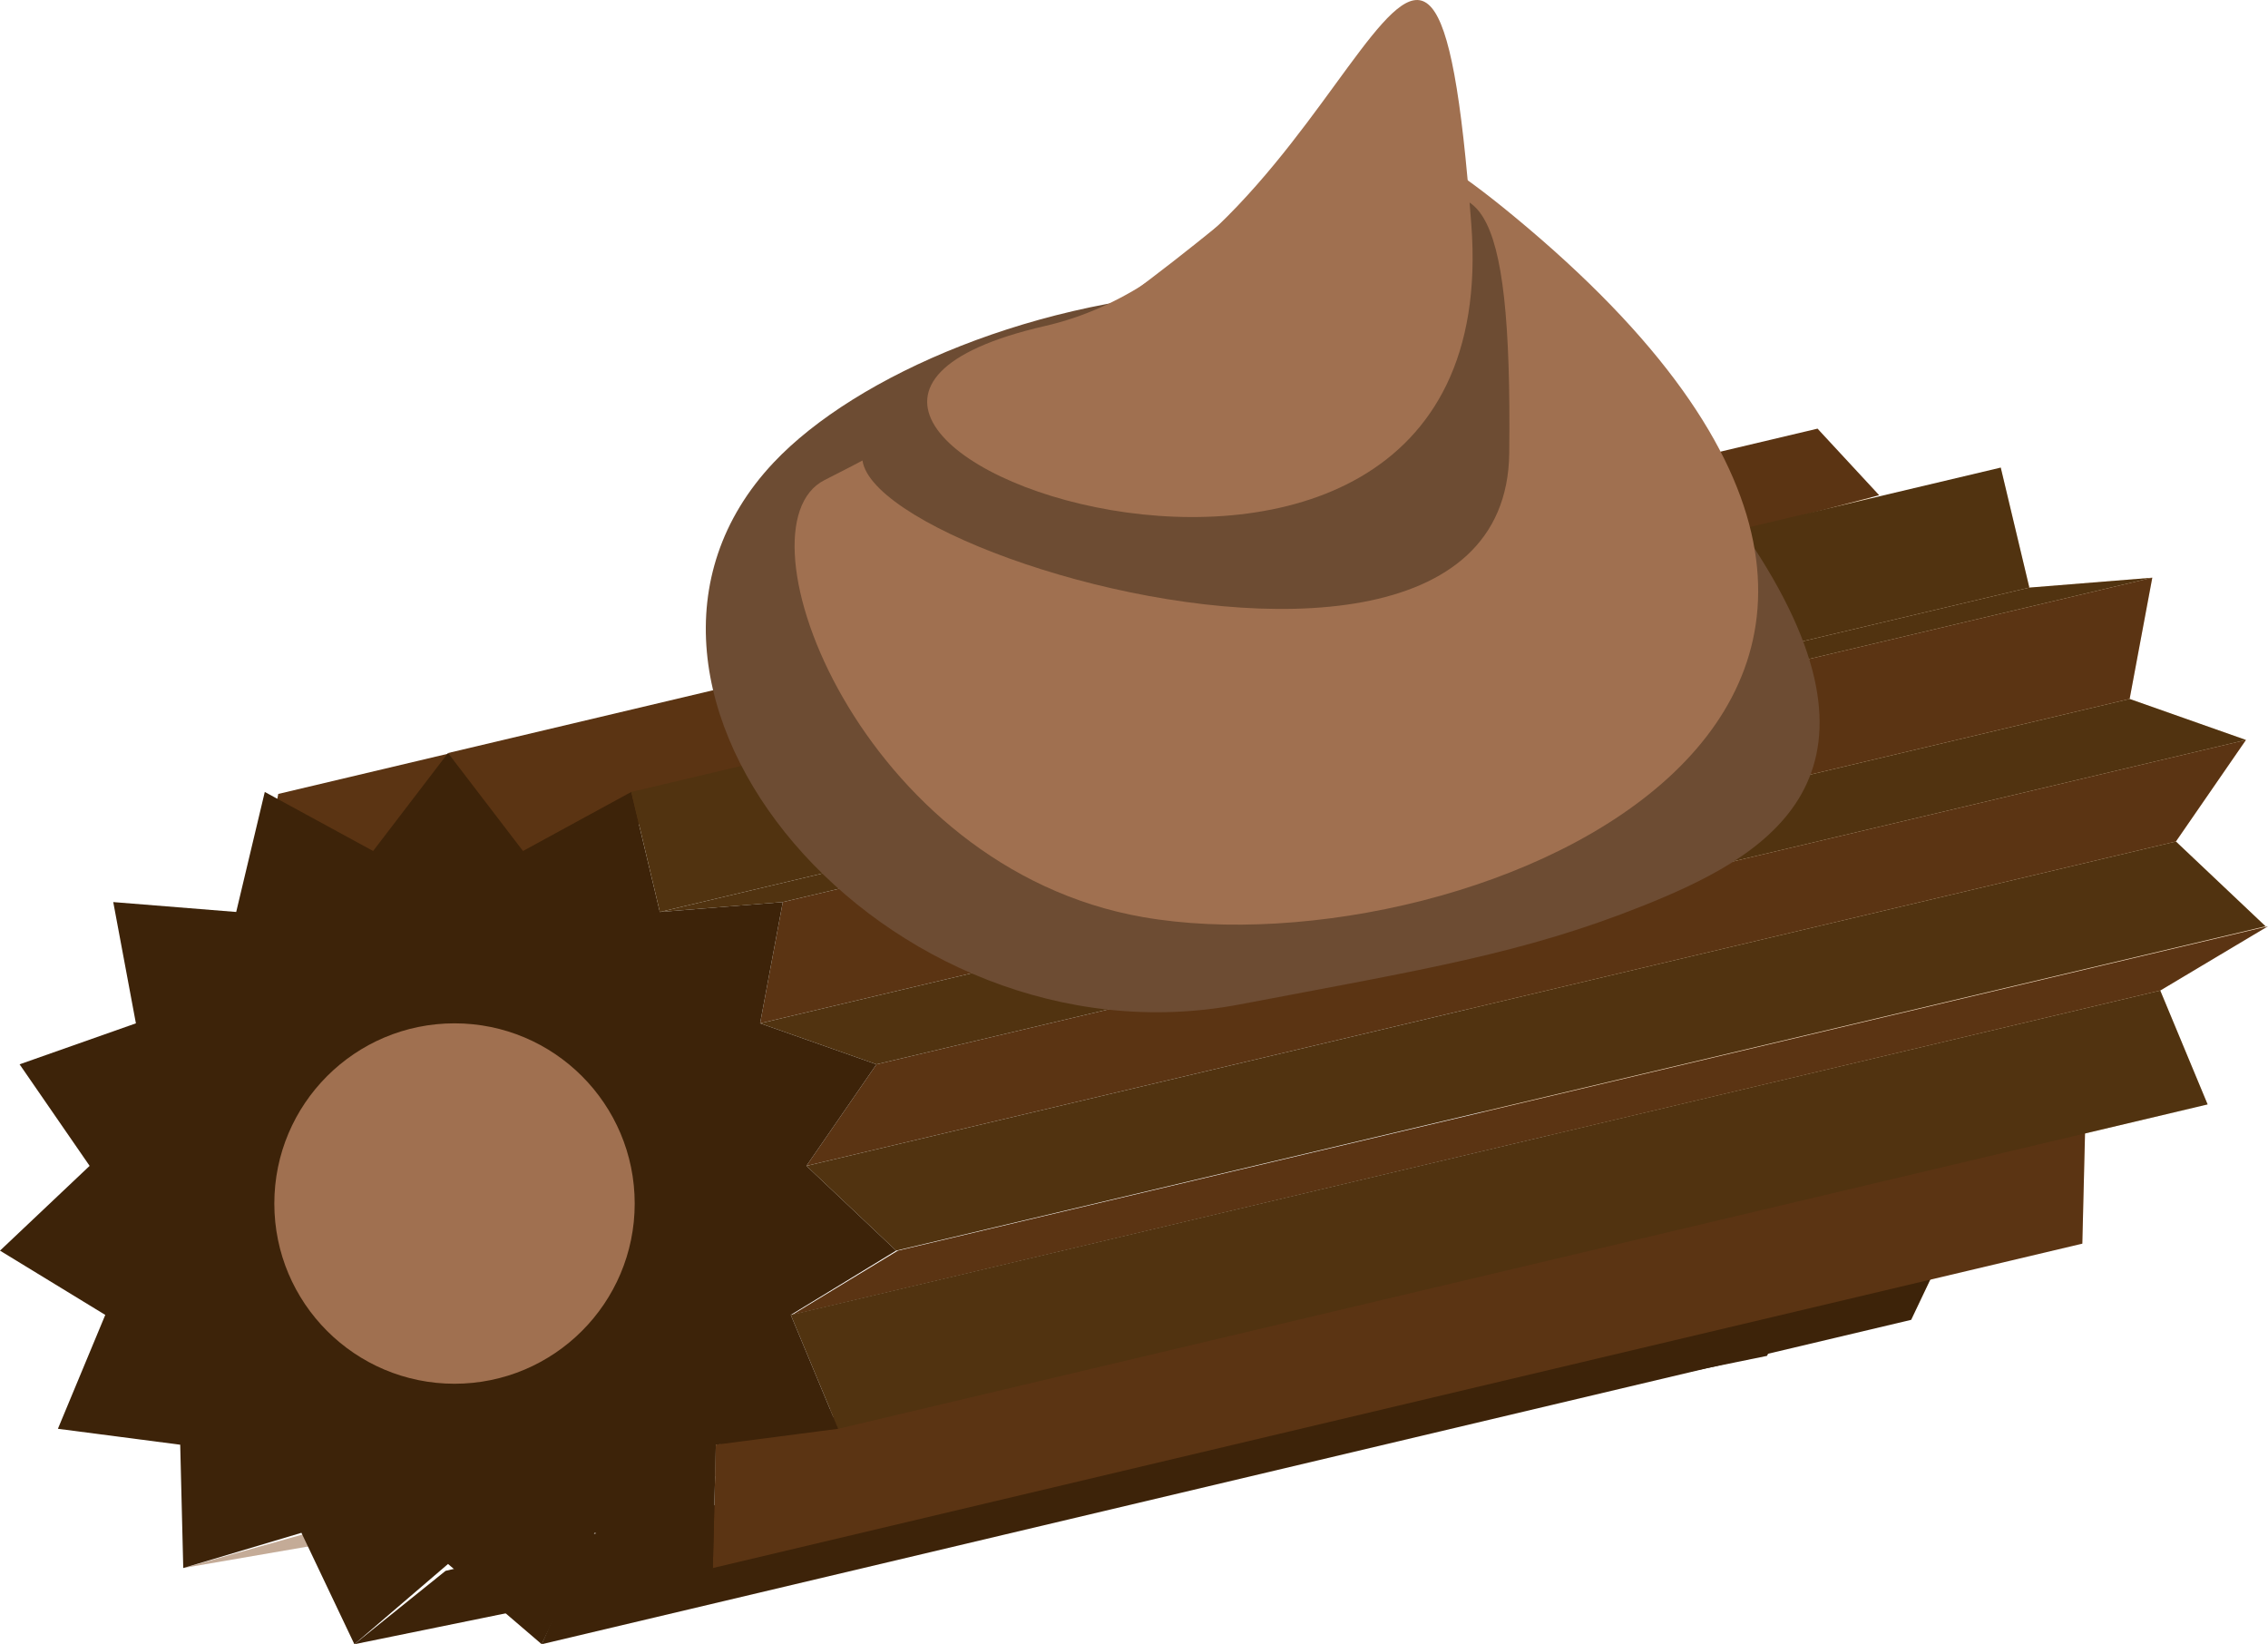 <?xml version="1.0" encoding="utf-8"?>
<!-- Generator: Adobe Illustrator 16.0.4, SVG Export Plug-In . SVG Version: 6.00 Build 0)  -->
<!DOCTYPE svg PUBLIC "-//W3C//DTD SVG 1.1//EN" "http://www.w3.org/Graphics/SVG/1.1/DTD/svg11.dtd">
<svg version="1.1" id="Layer_1" xmlns="http://www.w3.org/2000/svg" xmlns:xlink="http://www.w3.org/1999/xlink" x="0px" y="0px"
	 width="98.392px" height="71.324px" viewBox="0 0 98.392 71.324" enable-background="new 0 0 98.392 71.324" xml:space="preserve">
<g>
	<polyline fill="#3D2309" points="19.329,68.142 78.954,53.983 76.658,58.816 15.374,71.324 	"/>
	<polyline fill="#C4AB97" points="13.075,66.579 72.7,52.421 70.403,57.253 7.95,68.019 	"/>
	<polygon fill="#F4DDC3" points="78.849,18.594 82.1,22.845 86.798,20.283 88.039,25.489 93.372,25.06 92.389,30.319 97.436,32.098 
		94.397,36.503 98.285,40.18 93.718,42.968 95.773,47.908 90.468,48.599 90.337,53.948 85.208,52.421 82.911,57.253 78.849,53.772 
		74.786,57.253 72.489,52.421 67.36,53.948 67.229,48.599 61.925,47.908 63.979,42.968 59.413,40.18 63.3,36.503 60.263,32.098 
		65.31,30.319 64.325,25.06 69.659,25.489 70.899,20.283 75.599,22.845 	"/>
	<polyline fill="#5B3413" points="32.976,44.391 92.389,30.319 93.372,25.06 33.96,39.131 	"/>
	<polyline fill="#5B3413" points="11.088,39.7 70.501,25.629 71.483,20.369 12.071,34.44 	"/>
	<polyline fill="#5B3413" points="34.36,57.039 93.718,42.968 98.392,40.18 38.953,54.251 	"/>
	<polyline fill="#DDCAB1" points="31.056,62.67 95.773,47.908 95.773,47.908 36.362,61.979 	"/>
	<polyline fill="#3D2309" points="25.584,66.579 85.208,52.421 82.911,57.253 23.501,71.324 	"/>
	<polyline fill="#5B3413" points="34.985,50.574 94.397,36.503 97.436,32.098 38.024,46.169 	"/>
	<polyline fill="#513310" points="38.024,46.169 97.436,32.098 92.389,30.319 32.976,44.391 	"/>
	<polyline fill="#513310" points="38.874,54.251 98.285,40.18 94.397,36.503 34.985,50.574 	"/>
	<polyline fill="#513310" points="33.96,39.131 93.372,25.06 88.039,25.489 28.626,39.56 	"/>
	<polyline fill="#5B3413" points="22.688,36.915 81.524,21.482 78.849,18.594 19.437,32.665 	"/>
	<path fill="#D6BCA3" d="M38.024,46.169"/>
	<polyline fill="#5B3413" points="31.056,62.67 90.468,48.599 90.337,53.948 30.925,68.019 	"/>
	<polyline fill="#513310" points="36.362,61.979 95.773,47.908 93.718,42.968 34.306,57.039 	"/>
	<polygon fill="#3D2309" points="19.437,32.665 22.688,36.915 27.386,34.354 28.626,39.56 33.96,39.131 32.976,44.391 
		38.024,46.169 34.985,50.574 38.874,54.251 34.306,57.039 36.362,61.979 31.056,62.67 30.925,68.019 25.796,66.491 23.501,71.324 
		19.437,67.843 15.374,71.324 13.077,66.491 7.95,68.019 7.818,62.67 2.512,61.979 4.567,57.039 0,54.251 3.888,50.574 0.85,46.169 
		5.896,44.391 4.913,39.131 10.247,39.56 11.487,34.354 16.187,36.915 	"/>
	<circle fill="#A07050" cx="19.718" cy="52.208" r="7.817"/>
	<polyline fill="#513310" points="28.626,39.56 88.039,25.489 86.798,20.283 27.386,34.354 	"/>
	<g>
		<g>
			<path fill="#6D4C33" d="M33.565,20.062c7.127-7.559,31.57-13.742,42.799,4.117c6.156,9.79-0.012,13.08-5.066,15.104
				c-5.218,2.089-9.551,2.772-17.523,4.289C38.429,46.49,24.323,29.862,33.565,20.062z"/>
			<path fill="#A07050" d="M35.768,20.827C58.868,9.172,55.589,1.054,65.673,9.378c25.871,21.357-1.984,32.858-16.074,30.407
				C37.343,37.653,31.729,22.865,35.768,20.827z"/>
		</g>
		<g>
			<path fill="#6D4C33" d="M42.411,17.683c16.877-1.576,23.329-20.965,23.064,1.975C65.296,35.112,23.243,19.473,42.411,17.683z"/>
			<path fill="#A07050" d="M45.345,14.139c13.512-3.091,16.756-27.275,18.485-4.399C65.56,32.614,26.577,18.432,45.345,14.139z"/>
		</g>
	</g>
</g>
</svg>
